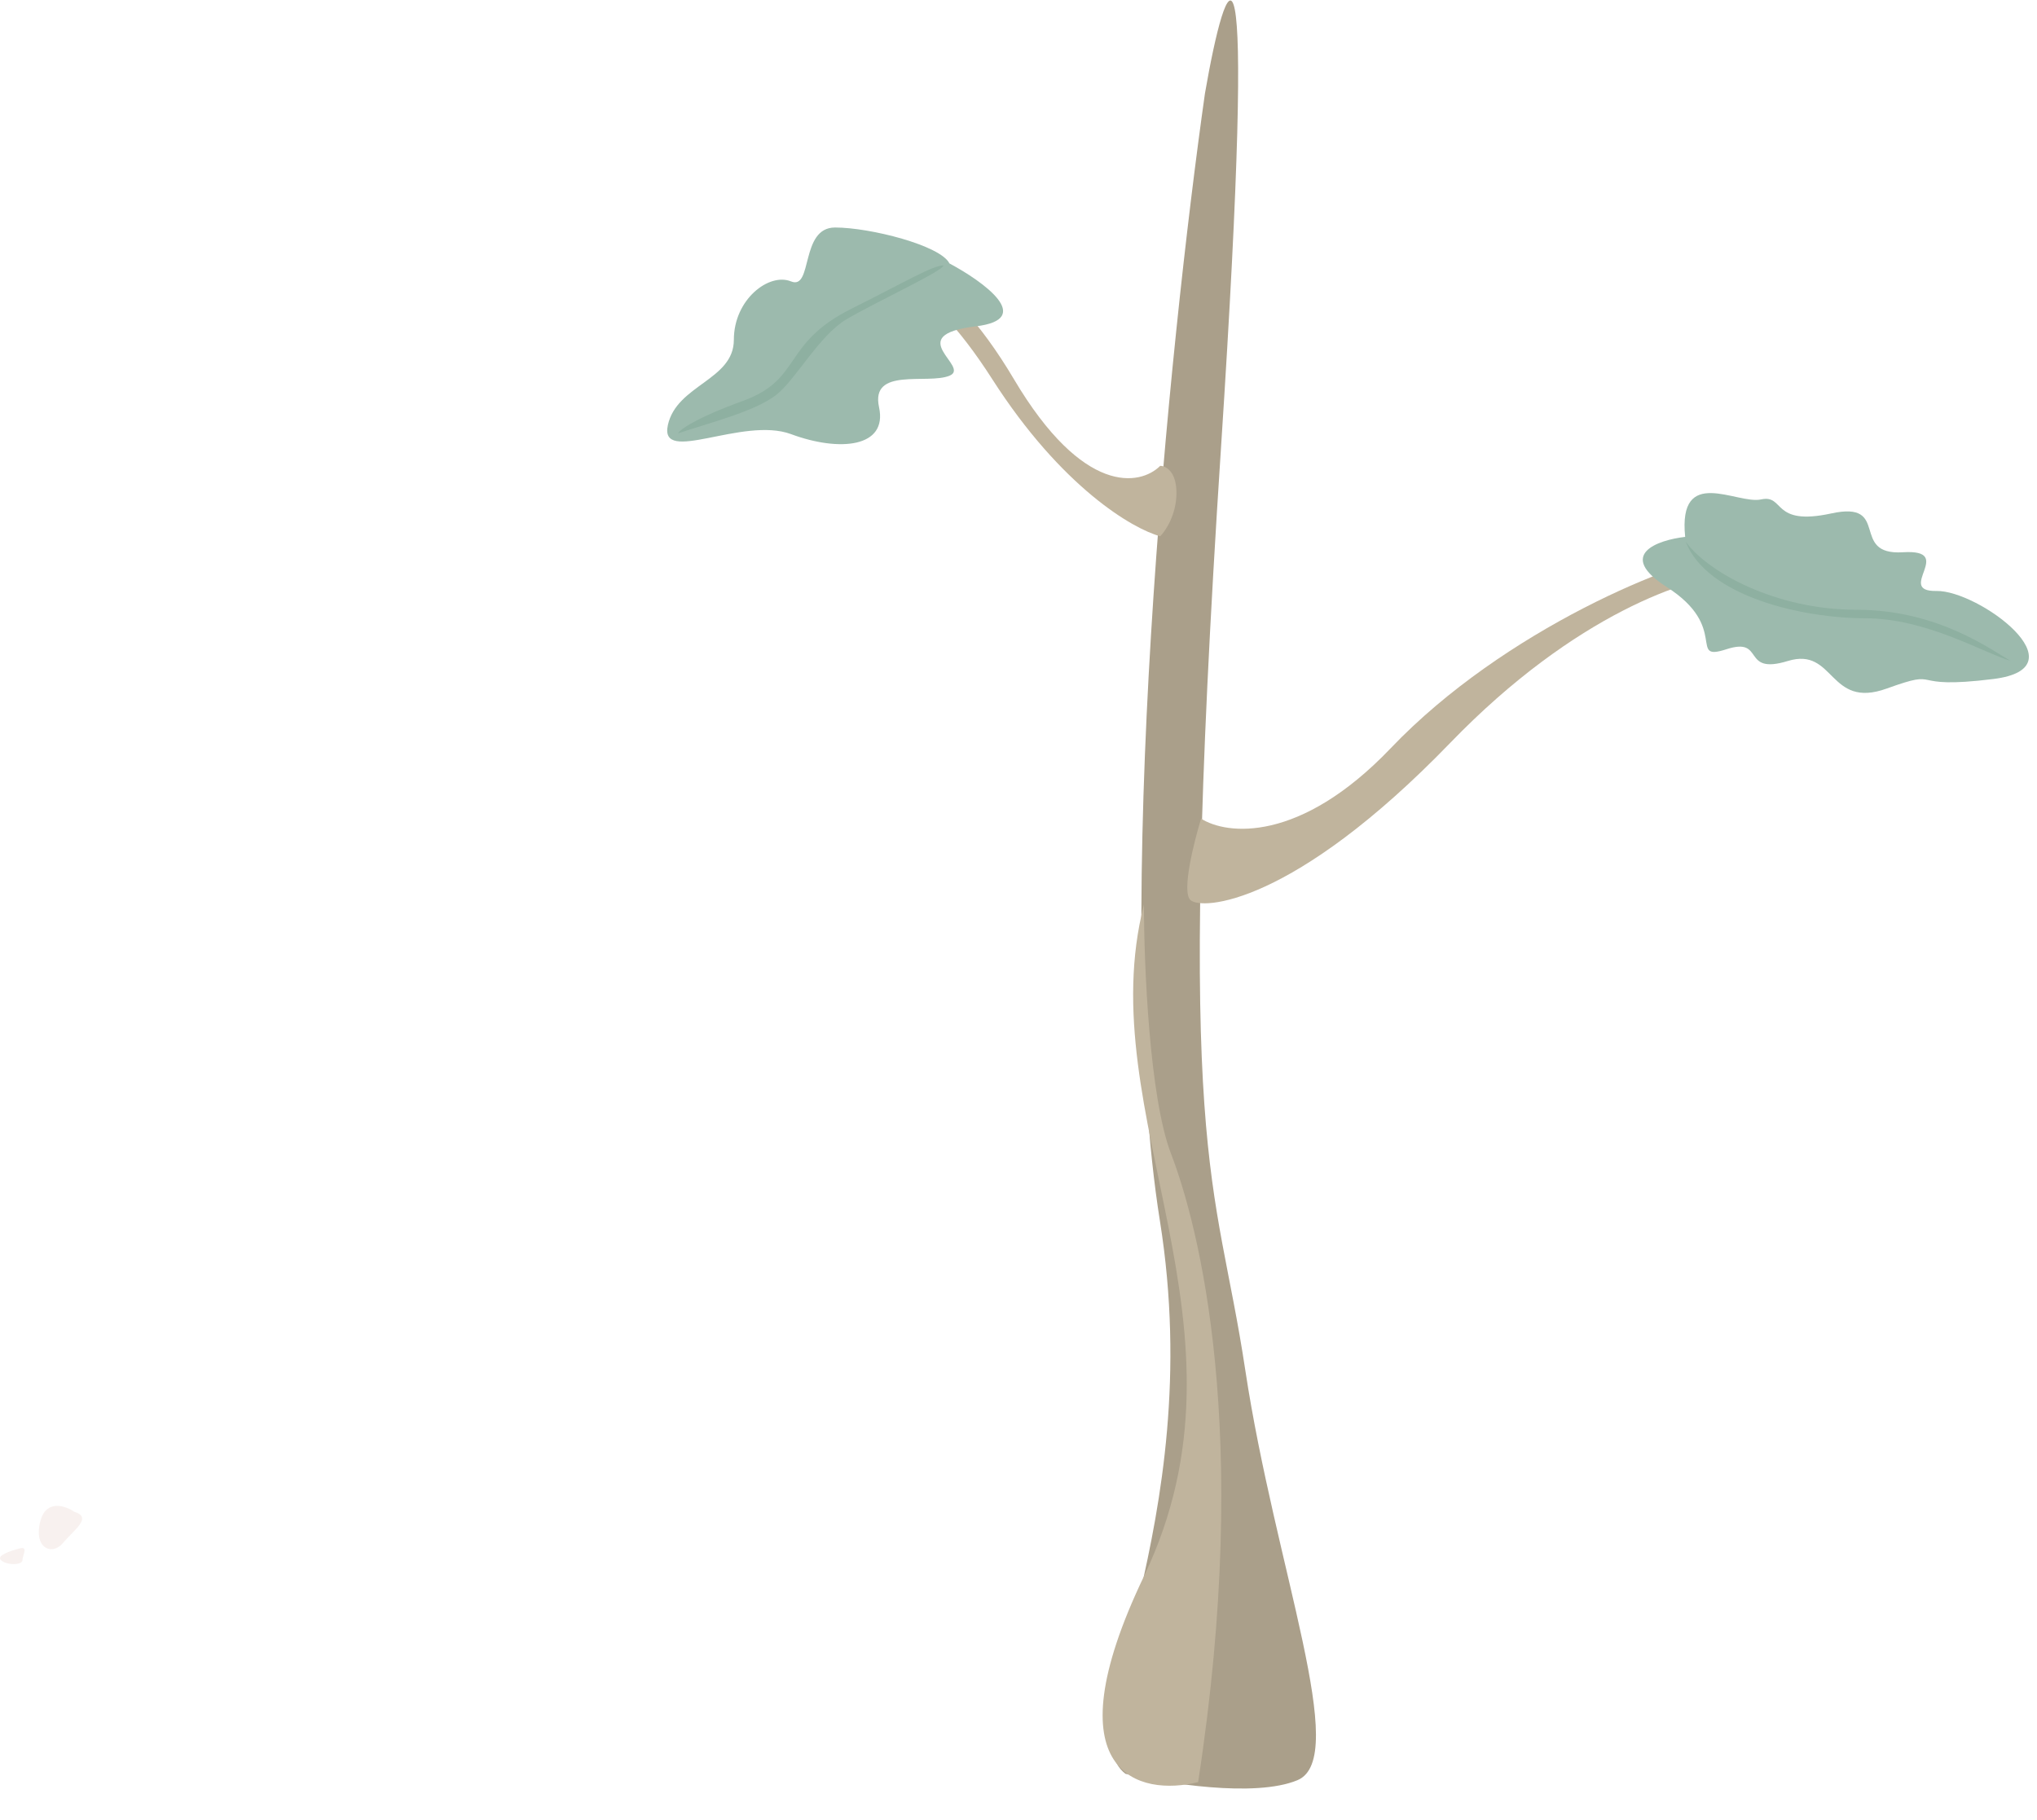 <svg width="188" height="168" viewBox="0 0 188 168" fill="none" xmlns="http://www.w3.org/2000/svg">
<path d="M3.737 140.365C4.289 138.382 6.039 138.988 6.844 139.539C8.571 140.071 6.844 141.191 5.809 142.431C4.773 143.67 3.046 142.844 3.737 140.365Z" fill="#DCB9B2" fill-opacity="0.2"/>
<path d="M0.078 144C-0.322 143.6 0.911 143.167 1.578 143C2.74 142.581 2.078 143.5 2.078 144C2.078 144.5 0.578 144.5 0.078 144Z" fill="#DCB9B2" fill-opacity="0.2"/>
<path d="M107.055 112.721C102.559 84.492 107.951 31.562 111.208 8.626C113.143 -2.555 116.148 -11.663 112.688 41.35C108.362 107.616 112.17 108.197 114.929 126.459C117.689 144.721 124.658 162.275 119.745 164.322C115.815 165.959 107.528 164.611 103.876 163.732C98.567 159.739 111.551 140.949 107.055 112.721Z" fill="#AA9F8A"/>
<path d="M105.578 145.5C96.778 163.9 105.245 165.833 110.578 164.5C115.578 132 110.578 113 108.078 106.5C106.078 101.3 105.578 89 105.578 83.5C100.578 103 116.578 122.5 105.578 145.5Z" fill="#C0B49D"/>
<path d="M109.853 83.064C109.053 82.264 110.187 77.731 110.853 75.564C113.187 77.064 119.953 77.864 128.353 69.064C138.853 58.064 154.853 51.564 159.853 51.064C163.853 50.664 161.52 52.231 159.853 53.064C156.02 53.231 145.453 56.564 133.853 68.564C119.353 83.564 110.853 84.064 109.853 83.064Z" fill="#C0B49D"/>
<path d="M93.578 35C99.978 45.8 105.245 44.833 107.078 43C107.578 43 108.578 43.5 108.578 45.5C108.578 47.5 107.578 49 107.078 49.5C104.578 48.833 97.978 45 91.578 35C85.178 25 80.578 24.5 79.078 25.5V23.5C81.245 22.833 87.178 24.2 93.578 35Z" fill="#C0B49D"/>
<path d="M90.063 30.122C95.586 29.458 90.74 25.976 87.627 24.317C86.814 22.659 80.317 21 77.069 21C73.82 21 75.038 26.805 73.008 25.976C70.977 25.146 67.729 27.634 67.729 31.366C67.729 35.097 62.45 35.512 61.638 39.244C60.825 42.975 68.541 38.414 73.008 40.073C77.475 41.731 81.942 41.317 81.129 37.585C80.317 33.853 85.596 35.512 87.627 34.683C89.657 33.853 83.16 30.951 90.063 30.122Z" fill="#9CBAAD"/>
<path d="M78.578 28.5C83.578 26 86.078 24.5 87.078 24.5C87.078 25 80.578 28 78.078 29.5C75.578 31 73.367 35.158 71.578 36.5C69.578 38 65.578 39 62.578 40C62.745 39.667 64.178 38.6 68.578 37C74.078 35 72.128 31.725 78.578 28.5Z" fill="#8EB0A1"/>
<path d="M153.819 54.178C149.132 51.181 153.005 49.848 155.528 49.557C154.855 42.904 160.311 46.584 162.533 46.1C164.755 45.617 163.465 48.601 169.02 47.392C174.575 46.183 170.644 51.287 175.619 50.977C180.594 50.666 174.86 54.618 178.724 54.55C182.588 54.481 192.292 61.639 183.984 62.675C175.676 63.711 179.529 61.609 174.134 63.556C168.74 65.503 169.367 59.677 165.004 61.013C160.64 62.349 162.96 58.754 159.337 59.929C155.714 61.104 159.677 57.924 153.819 54.178Z" fill="#9CBAAD"/>
<path d="M172.157 57.071C166.473 57.071 157.552 55.107 155.578 50C157.552 52.75 163.789 56.286 171.368 56.286C178.947 56.286 183.868 60.083 185.578 61C183.21 60.345 177.841 57.071 172.157 57.071Z" fill="#8EB0A1"/>
</svg>
